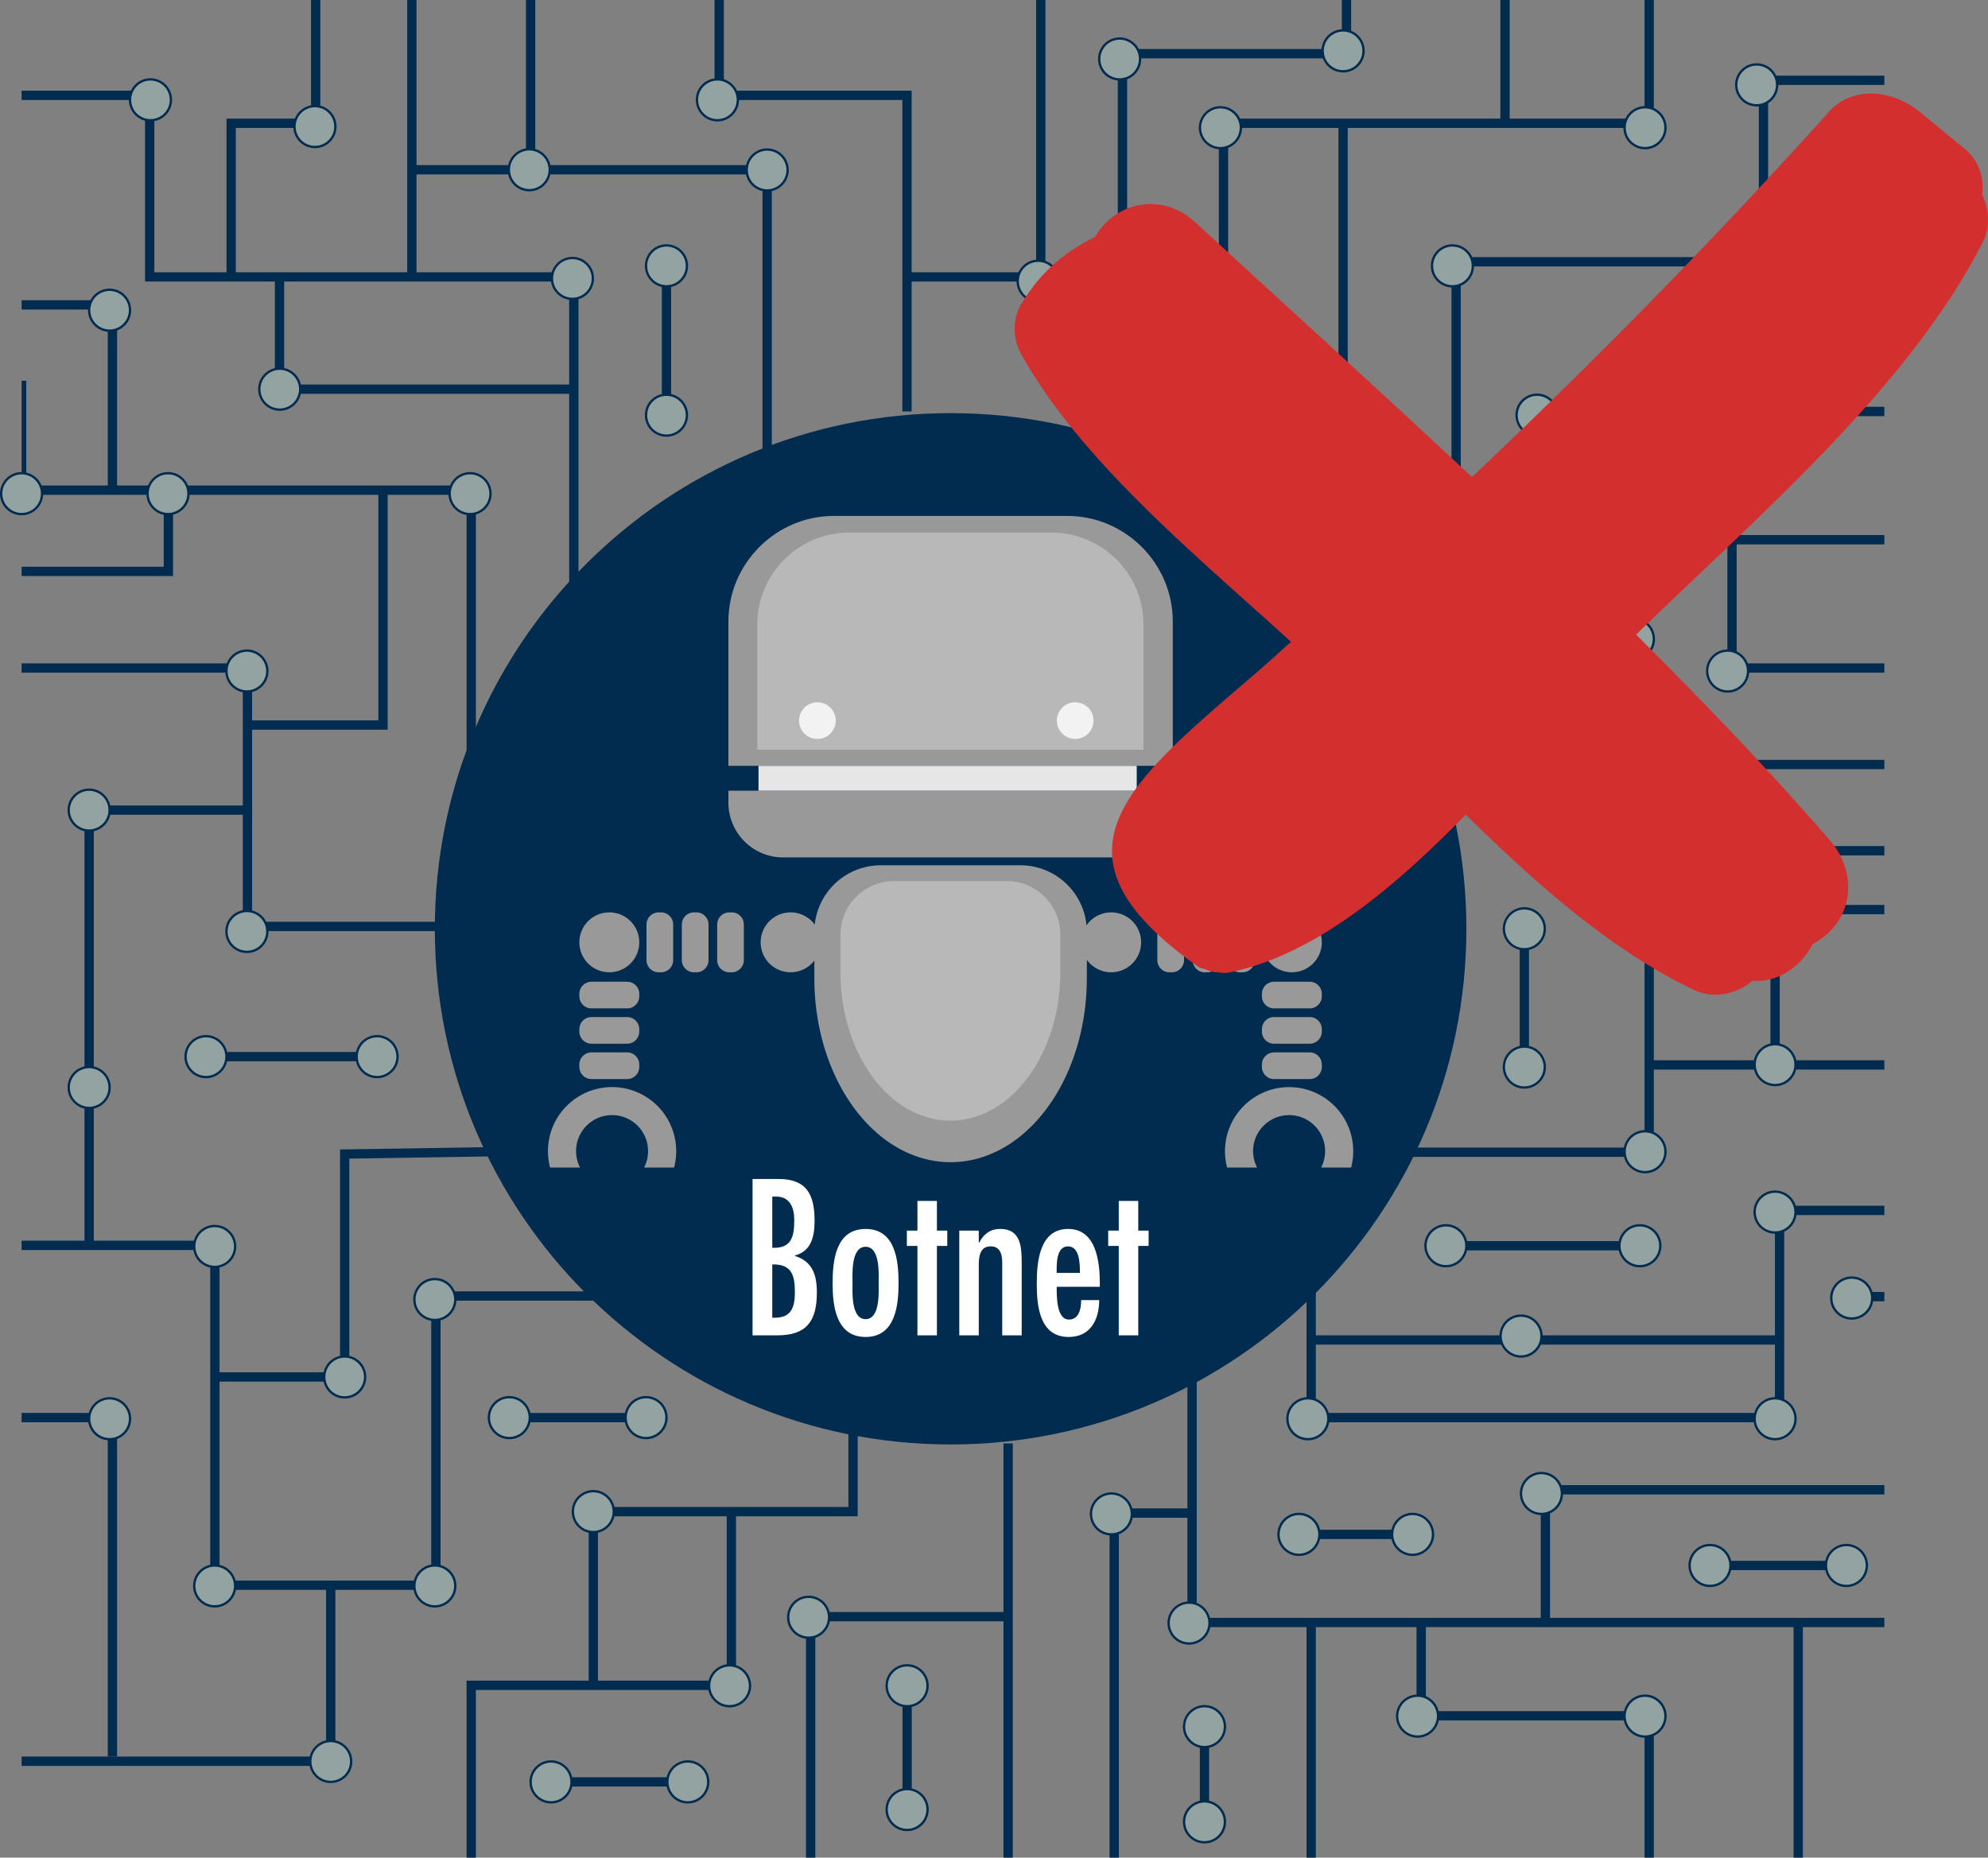 <svg xmlns="http://www.w3.org/2000/svg" width="406.591" height="380" viewBox="0 0 107.577 100.542">
  <rect x="0" y="0" width="107.577" height="100.542" fill="#808080" stroke="none"/>
  <defs>
    <clipPath id="a">
      <path d="M0 0h800v800H0z"/>
    </clipPath>
    <clipPath id="b">
      <path d="M0 0h800v800H0z"/>
    </clipPath>
    <clipPath id="c">
      <path d="M0 0h800v800H0z"/>
    </clipPath>
    <clipPath id="d">
      <path d="M0 0h800v800H0z"/>
    </clipPath>
    <clipPath id="e">
      <path d="M0 0h800v800H0z"/>
    </clipPath>
    <clipPath id="f">
      <path d="M0 0h800v800H0z"/>
    </clipPath>
    <clipPath id="g">
      <path d="M0 0h800v800H0z"/>
    </clipPath>
    <clipPath id="h">
      <path d="M0 0h800v800H0z"/>
    </clipPath>
    <clipPath id="i">
      <path d="M0 0h800v800H0z"/>
    </clipPath>
    <clipPath id="j">
      <path d="M0 0h800v800H0z"/>
    </clipPath>
    <clipPath id="k">
      <path d="M343.566 575.699h111.153v-62.525H343.566z"/>
    </clipPath>
    <clipPath id="l">
      <path d="M367.503 475.359h63.28v-68.967h-63.28z"/>
    </clipPath>
  </defs>
  <g stroke="#012c4f">
    <g clip-path="url(#a)" transform="matrix(.126 0 0 -.126 1.169 100.542)">
      <path d="M237.167 539v140H55v78h-255M516.18 571v174H699v55M502.68 263V101H829V0M569 303h130v129.514h232V609h69M203 400H97v111H-91V253h-109M302.417 241.25H177.92V117H83v146H-30.931V85h-169.07M380.25 621.212V757h-80.655v43M1000 710.606H829v-89.394H653V511H542.59" fill="none" stroke-width="4" stroke-miterlimit="10"/>
    </g>
    <path d="M46.161 74.527v7.289H32.106v9.426" fill="none" stroke-width=".503" stroke-miterlimit="10"/>
    <g clip-path="url(#b)" transform="matrix(.126 0 0 -.126 1.169 100.542)">
      <path d="M553.833 278v-89H755v89h245M-200 511h33.119v121.398H0V587.4h193.101V469.499" fill="none" stroke-width="4" stroke-miterlimit="10"/>
    </g>
    <path d="M66.041 21.064h6.638V6.912" fill="none" stroke-width=".503" stroke-miterlimit="10"/>
    <g clip-path="url(#c)" transform="matrix(.126 0 0 -.126 1.169 100.542)">
      <path d="M167.602 679v121M381.035 679h56.667v121M-78.386 0v41.398h211.49M423.688 177.92V0M423.688 103.5h-84.813V0M601.08 101V60.926H699V0" fill="none" stroke-width="4" stroke-miterlimit="10"/>
    </g>
    <path d="M13.36 43.847H4.824V67.49M11.6 74.527h7.051V62.462l11.861-.187M17.897 85.837v9.243M20.725 26.719v12.524H13.36" fill="none" stroke-width=".503" stroke-miterlimit="10"/>
    <g clip-path="url(#d)" transform="matrix(.126 0 0 -.126 1.169 100.542)">
      <path d="M63.042 587.4v-34.899h-229.923" fill="none" stroke-width="4" stroke-miterlimit="10"/>
    </g>
    <path d="M15.126 15.207v5.857h15.85M22.233 9.188h19.28v17.531" fill="none" stroke-width=".503" stroke-miterlimit="10"/>
    <g clip-path="url(#e)" transform="matrix(.126 0 0 -.126 1.169 100.542)">
      <path d="M472.793 596.4v178.49H569V800M637.079 745v55M218.6 726.893V800M546.833 560.166h69.246V685.5h131.994v77.947h132.953V800M931 511H734.574v110.212" fill="none" stroke-width="4" stroke-miterlimit="10"/>
    </g>
    <path d="M82.487 50.466v7.01" fill="none" stroke-width=".503" stroke-miterlimit="10"/>
    <g clip-path="url(#f)" transform="matrix(.126 0 0 -.126 1.169 100.542)">
      <path d="M595.08 469.542h237.707v-37.028M734.574 566.106H931" fill="none" stroke-width="4" stroke-miterlimit="10"/>
    </g>
    <path d="M70.773 72.526h25.282" fill="none" stroke-width=".503" stroke-miterlimit="10"/>
    <g clip-path="url(#g)" transform="matrix(.126 0 0 -.126 1.169 100.542)">
      <path d="M699 340.5h152.568v-62.75" fill="none" stroke-width="4" stroke-miterlimit="10"/>
    </g>
    <path d="M96.055 46.185v11.564" fill="none" stroke-width=".503" stroke-miterlimit="10"/>
    <g clip-path="url(#h)" transform="matrix(.126 0 0 -.126 1.169 100.542)">
      <path d="M755 407.25h153V278M501.893 148h-32.649V0M553.833 101V0M654.417 101v57H908v79.918h92M763 100.5V0M39 43.458V189h-69.388" fill="none" stroke-width="4" stroke-miterlimit="10"/>
    </g>
    <path d="M11.6 57.19h8.805" fill="none" stroke-width=".503" stroke-miterlimit="10"/>
    <g clip-path="url(#i)" transform="matrix(.126 0 0 -.126 1.169 100.542)">
      <path d="M-81 667H39v-79.6M90 680.083V745h36.301v55M304.828 149V74H193.1V0" fill="none" stroke-width="4" stroke-miterlimit="10"/>
    </g>
    <path d="M49.087 91.779v5.37M70.291 83.048h6.42M92.788 84.731h6.975M65.179 93.99v3.95M88.389 27.598v6.99" fill="none" stroke-width=".503" stroke-miterlimit="10"/>
    <g clip-path="url(#j)" transform="matrix(.126 0 0 -.126 1.169 100.542)">
      <path d="M793 240.98h58.568" fill="none" stroke-width="4" stroke-miterlimit="10"/>
    </g>
    <path d="M78.837 67.426h9.552M99.763 11.235v6.9M36.065 15.07v7.29M27.561 76.728h7.398M29.82 96.445h7.399" fill="none" stroke-width=".503" stroke-miterlimit="10"/>
    <path d="M12.723 67.464a1.106 1.106 0 1 1-2.212 0 1.106 1.106 0 0 1 2.212 0M19.757 74.527a1.106 1.106 0 1 1-2.212 0 1.106 1.106 0 0 1 2.212 0M12.723 85.837a1.106 1.106 0 1 1-2.212 0 1.106 1.106 0 0 1 2.212 0M7.036 76.789a1.106 1.106 0 1 1-2.212 0 1.106 1.106 0 0 1 2.212 0M7.036 16.79a1.106 1.106 0 1 1-2.212 0 1.106 1.106 0 0 1 2.212 0M2.275 26.719a1.106 1.106 0 1 1-2.212 0 1.106 1.106 0 0 1 2.212 0M9.248 5.404a1.106 1.106 0 1 1-2.212 0 1.106 1.106 0 0 1 2.212 0M18.148 6.85a1.106 1.106 0 1 1-2.212 0 1.106 1.106 0 0 1 2.212 0M32.081 15.07a1.106 1.106 0 1 1-2.212.001 1.106 1.106 0 0 1 2.212 0M29.748 9.188a1.106 1.106 0 1 1-2.212 0 1.106 1.106 0 0 1 2.212 0M42.62 9.2a1.106 1.106 0 1 1-2.213 0 1.106 1.106 0 0 1 2.212 0M37.171 14.39a1.106 1.106 0 1 1-2.212 0 1.106 1.106 0 0 1 2.212 0M37.171 22.47a1.106 1.106 0 1 1-2.212 0 1.106 1.106 0 0 1 2.212 0M57.284 15.219a1.106 1.106 0 1 1-2.212 0 1.106 1.106 0 0 1 2.212 0M61.694 3.192a1.106 1.106 0 1 1-2.212 0 1.106 1.106 0 0 1 2.212 0M73.785 2.752a1.106 1.106 0 1 1-2.212 0 1.106 1.106 0 0 1 2.212 0M73.785 21.064a1.106 1.106 0 1 1-2.212 0 1.106 1.106 0 0 1 2.212 0M67.147 6.912a1.106 1.106 0 1 1-2.212 0 1.106 1.106 0 0 1 2.212 0M90.123 6.912a1.106 1.106 0 1 1-2.212 0 1.106 1.106 0 0 1 2.212 0M79.702 14.39a1.106 1.106 0 1 1-2.212 0 1.106 1.106 0 0 1 2.212 0M96.166 14.39a1.106 1.106 0 1 1-2.212 0 1.106 1.106 0 0 1 2.212 0M96.166 4.594a1.106 1.106 0 1 1-2.212 0 1.106 1.106 0 0 1 2.212 0M100.869 10.544a1.106 1.106 0 1 1-2.213 0 1.106 1.106 0 0 1 2.213 0M100.869 18.827a1.106 1.106 0 1 1-2.212 0 1.106 1.106 0 0 1 2.212 0M84.28 22.47a1.106 1.106 0 1 1-2.212 0 1.106 1.106 0 0 1 2.212 0M94.594 36.32a1.106 1.106 0 1 1-2.212 0 1.106 1.106 0 0 1 2.212 0M89.495 26.694a1.106 1.106 0 1 1-2.212 0 1.106 1.106 0 0 1 2.212 0M89.495 34.588a1.106 1.106 0 1 1-2.212 0 1.106 1.106 0 0 1 2.212 0M84.28 36.006a1.106 1.106 0 1 1-2.212 0 1.106 1.106 0 0 1 2.212 0M90.123 46.185a1.106 1.106 0 1 1-2.212 0 1.106 1.106 0 0 1 2.212 0M83.593 50.27a1.106 1.106 0 1 1-2.212.001 1.106 1.106 0 0 1 2.212 0M83.593 57.754a1.106 1.106 0 1 1-2.212 0 1.106 1.106 0 0 1 2.212 0M71.88 76.789a1.106 1.106 0 1 1-2.213 0 1.106 1.106 0 0 1 2.212 0M71.397 83.048a1.106 1.106 0 1 1-2.212 0 1.106 1.106 0 0 1 2.212 0M97.161 76.789a1.106 1.106 0 1 1-2.212 0 1.106 1.106 0 0 1 2.212 0M84.52 80.835a1.106 1.106 0 1 1-2.212 0 1.106 1.106 0 0 1 2.212 0M77.545 83.048a1.106 1.106 0 1 1-2.212 0 1.106 1.106 0 0 1 2.212 0M61.248 81.941a1.106 1.106 0 1 1-2.212 0 1.106 1.106 0 0 1 2.212 0M44.864 87.534a1.106 1.106 0 1 1-2.212 0 1.106 1.106 0 0 1 2.212 0M50.193 91.242a1.106 1.106 0 1 1-2.212 0 1.106 1.106 0 0 1 2.212 0M50.193 97.94a1.106 1.106 0 1 1-2.212 0 1.106 1.106 0 0 1 2.212 0M65.45 87.848a1.106 1.106 0 1 1-2.212 0 1.106 1.106 0 0 1 2.212 0M66.285 93.454a1.106 1.106 0 1 1-2.212 0 1.106 1.106 0 0 1 2.212 0M66.285 98.606a1.106 1.106 0 1 1-2.212 0 1.106 1.106 0 0 1 2.212 0M77.817 92.885a1.106 1.106 0 1 1-2.212 0 1.106 1.106 0 0 1 2.212 0M90.123 92.885a1.106 1.106 0 1 1-2.212 0 1.106 1.106 0 0 1 2.212 0M101.309 70.256a1.106 1.106 0 1 1-2.213 0 1.106 1.106 0 0 1 2.213 0M93.642 84.731a1.106 1.106 0 1 1-2.212 0 1.106 1.106 0 0 1 2.212 0M101.022 84.731a1.106 1.106 0 1 1-2.213 0 1.106 1.106 0 0 1 2.213 0M97.161 65.603a1.106 1.106 0 1 1-2.212 0 1.106 1.106 0 0 1 2.212 0M79.35 67.426a1.106 1.106 0 1 1-2.212 0 1.106 1.106 0 0 1 2.212 0M89.844 67.426a1.106 1.106 0 1 1-2.212 0 1.106 1.106 0 0 1 2.212 0M33.213 81.816a1.106 1.106 0 1 1-2.213 0 1.106 1.106 0 0 1 2.213 0M28.667 76.728a1.106 1.106 0 1 1-2.212 0 1.106 1.106 0 0 1 2.212 0M36.065 76.728a1.106 1.106 0 1 1-2.212 0 1.106 1.106 0 0 1 2.212 0M40.585 91.242a1.106 1.106 0 1 1-2.212 0 1.106 1.106 0 0 1 2.212 0M38.325 96.445a1.106 1.106 0 1 1-2.213 0 1.106 1.106 0 0 1 2.213 0M30.926 96.445a1.106 1.106 0 1 1-2.212 0 1.106 1.106 0 0 1 2.212 0M90.123 62.336a1.106 1.106 0 1 1-2.212 0 1.106 1.106 0 0 1 2.212 0M97.161 57.623a1.106 1.106 0 1 1-2.212 0 1.106 1.106 0 0 1 2.212 0M83.414 72.314a1.106 1.106 0 1 1-2.212 0 1.106 1.106 0 0 1 2.212 0M5.93 58.86a1.106 1.106 0 1 1-2.212 0 1.106 1.106 0 0 1 2.212 0M10.198 26.719a1.106 1.106 0 1 1-2.212 0 1.106 1.106 0 0 1 2.212 0M39.927 5.404a1.106 1.106 0 1 1-2.212 0 1.106 1.106 0 0 1 2.212 0M16.244 21.064a1.106 1.106 0 1 1-2.213 0 1.106 1.106 0 0 1 2.213 0M14.466 36.32a1.106 1.106 0 1 1-2.212 0 1.106 1.106 0 0 1 2.212 0M26.543 26.719a1.106 1.106 0 1 1-2.212 0 1.106 1.106 0 0 1 2.212 0M5.93 43.847a1.106 1.106 0 1 1-2.212 0 1.106 1.106 0 0 1 2.212 0M14.466 50.414a1.106 1.106 0 1 1-2.212 0 1.106 1.106 0 0 1 2.212 0M12.254 57.19a1.106 1.106 0 1 1-2.212 0 1.106 1.106 0 0 1 2.212 0M21.511 57.19a1.106 1.106 0 1 1-2.212 0 1.106 1.106 0 0 1 2.212 0M24.636 85.837a1.106 1.106 0 1 1-2.213 0 1.106 1.106 0 0 1 2.213 0M19.003 95.339a1.106 1.106 0 1 1-2.212 0 1.106 1.106 0 0 1 2.212 0M24.636 70.336a1.106 1.106 0 1 1-2.212 0 1.106 1.106 0 0 1 2.212 0" fill="#93a3a2" stroke-width=".126"/>
  </g>
  <path d="M79.35 50.27c0 15.415-12.496 27.911-27.91 27.911-15.415 0-27.91-12.496-27.91-27.91 0-15.415 12.495-27.91 27.91-27.91 15.414 0 27.91 12.495 27.91 27.91" fill="#012c4f"/>
  <path d="M63.463 41.45v-7.812c0-3.143-2.571-5.714-5.714-5.714H45.13c-3.142 0-5.714 2.571-5.714 5.714v7.812z" fill="#999"/>
  <g fill="#e6e6e6">
    <g clip-path="url(#k)" opacity=".4" transform="matrix(.188 0 0 -.188 -23.61 137.056)">
      <path d="M454.72 513.174v36.112c0 14.527-11.886 26.412-26.413 26.412h-58.329c-14.527 0-26.412-11.885-26.412-26.412v-36.112z"/>
    </g>
  </g>
  <path d="M39.416 42.796v.656a2.965 2.965 0 0 0 2.956 2.956h18.135a2.965 2.965 0 0 0 2.956-2.956v-.656z" fill="#999"/>
  <path d="M45.224 38.972a.992.992 0 1 1-1.983 0 .992.992 0 0 1 1.983 0M59.174 38.972a.992.992 0 1 1-1.983 0 .992.992 0 0 1 1.983 0" fill="#f2f2f2"/>
  <path d="M61.512 42.796H41.045v-1.345h20.467z" fill="#e6e6e6"/>
  <path d="M58.812 50.418a3.596 3.596 0 0 0-3.586-3.585h-7.573a3.596 3.596 0 0 0-3.586 3.585v2.467l.002.053h-.002c0 5.503 3.301 9.964 7.373 9.964 4.071 0 7.372-4.46 7.372-9.964h-.001l.001-.053z" fill="#999"/>
  <g fill="#e6e6e6">
    <g clip-path="url(#l)" opacity=".4" transform="matrix(.188 0 0 -.188 -23.61 137.056)">
      <path d="M430.783 459.971c0 8.464-6.925 15.388-15.388 15.388h-32.503c-8.464 0-15.39-6.924-15.39-15.388v-10.585c0-.076.006-.152.007-.228h-.006c0-23.619 14.166-42.766 31.64-42.766s31.64 19.147 31.64 42.766h-.006c0 .076.006.152.006.228z"/>
    </g>
  </g>
  <path d="M39.597 52.625h-.133a.658.658 0 0 1-.655-.656v-1.931c0-.36.295-.656.655-.656h.133c.36 0 .655.295.655.656v1.93c0 .361-.295.657-.655.657M37.684 52.625h-.132a.658.658 0 0 1-.656-.656v-1.931c0-.36.295-.656.656-.656h.132c.361 0 .656.295.656.656v1.93c0 .361-.295.657-.656.657M35.772 52.625h-.132a.658.658 0 0 1-.656-.656v-1.931c0-.36.295-.656.656-.656h.132c.361 0 .656.295.656.656v1.93c0 .361-.295.657-.656.657M31.35 57.748v-.132c0-.361.296-.656.657-.656h1.93c.361 0 .656.295.656.656v.132c0 .36-.295.656-.655.656h-1.931a.658.658 0 0 1-.656-.656M31.35 55.836v-.133c0-.36.296-.655.657-.655h1.93c.361 0 .656.295.656.655v.133c0 .36-.295.655-.655.655h-1.931a.658.658 0 0 1-.656-.655M31.35 53.924v-.133c0-.36.296-.655.657-.655h1.93c.361 0 .656.295.656.655v.133c0 .36-.295.655-.655.655h-1.931a.658.658 0 0 1-.656-.655M34.593 51.003a1.621 1.621 0 1 1-3.242 0 1.621 1.621 0 0 1 3.242 0M44.403 51.003a1.621 1.621 0 1 1-3.242 0 1.621 1.621 0 0 1 3.242 0M31.388 63.192a1.948 1.948 0 1 1 3.466 0h1.623a3.47 3.47 0 1 0-6.711 0z" fill="#999"/>
  <g fill="#999">
    <path d="M63.283 52.625h.132c.361 0 .656-.296.656-.656v-1.931a.658.658 0 0 0-.656-.656h-.132a.658.658 0 0 0-.656.656v1.93c0 .361.295.657.656.657M65.195 52.625h.132c.361 0 .656-.296.656-.656v-1.931a.658.658 0 0 0-.656-.656h-.132a.658.658 0 0 0-.656.656v1.93c0 .361.295.657.656.657M67.107 52.625h.132c.361 0 .656-.296.656-.656v-1.931a.658.658 0 0 0-.656-.656h-.132a.658.658 0 0 0-.656.656v1.93c0 .361.296.657.656.657M71.529 57.748v-.132a.658.658 0 0 0-.656-.656h-1.931a.658.658 0 0 0-.656.656v.132c0 .36.295.656.656.656h1.93c.361 0 .657-.296.657-.656M71.529 55.836v-.133a.658.658 0 0 0-.656-.655h-1.931a.658.658 0 0 0-.656.655v.133c0 .36.295.656.656.656h1.93c.361 0 .657-.296.657-.656M71.529 53.924v-.133a.658.658 0 0 0-.656-.655h-1.931a.658.658 0 0 0-.656.655v.133c0 .36.295.655.656.655h1.93c.361 0 .657-.295.657-.655M68.286 51.003a1.621 1.621 0 1 0 3.242 0 1.621 1.621 0 0 0-3.242 0M58.508 51.003a1.621 1.621 0 1 0 3.242 0 1.621 1.621 0 0 0-3.242 0M71.491 63.192a1.948 1.948 0 1 0-3.466 0h-1.623a3.47 3.47 0 1 1 6.712 0z"/>
  </g>
  <g style="line-height:1.25;-inkscape-font-specification:'Futura Std Medium Condensed'" aria-label="Botnet" font-weight="500" font-stretch="condensed" font-size="96" font-family="Futura Std" letter-spacing="0" word-spacing="0" fill="#fff">
    <path style="line-height:1.25;-inkscape-font-specification:'Futura Std Medium Condensed'" d="M41.79 68.435c1.032-.022 1.223.561 1.223 1.493s-.247 1.437-1.223 1.392zm.28 3.839c1.56 0 2.133-.752 2.133-2.312 0-.943-.225-1.684-1.19-1.987v-.022c.898-.236 1.066-1.044 1.066-1.875 0-1.425-.426-2.267-1.953-2.267h-1.403v8.463zm.91-6.24c0 .897-.147 1.548-1.19 1.503v-2.772h.19c.775-.01 1 .606 1 1.269zM46.84 72.363c1.616 0 1.784-1.717 1.784-2.906 0-1.235-.168-2.94-1.784-2.94s-1.785 1.705-1.785 2.94c0 1.19.169 2.906 1.785 2.906zm0-.965c-.808 0-.707-1.537-.707-1.941 0-.45-.101-1.976.707-1.976.808 0 .707 1.527.707 1.976 0 .404.1 1.941-.707 1.941zM49.646 65.001v1.605h-.573v.83h.573v4.838H50.7v-4.838h.56v-.83h-.56V65zM52.964 66.606H51.91v5.668h1.055v-3.536c0-.482-.056-1.28.64-1.28.561 0 .629.506.629.899v3.917h1.054v-3.895c0-.864-.033-1.863-1.156-1.863-.28 0-.505.067-.695.202-.18.124-.326.303-.45.539h-.022zM57.18 68.895c0-.437-.044-1.436.618-1.436.64 0 .64.999.64 1.436zm2.335.752v-.168c0-1.167-.18-2.963-1.717-2.963-1.56 0-1.695 1.807-1.695 2.963 0 1.201.146 2.884 1.728 2.884 1.19 0 1.65-.954 1.65-1.997h-.976c0 .437-.101 1.055-.662 1.055-.685 0-.662-1.302-.662-1.774zM60.54 65.001v1.605h-.572v.83h.572v4.838h1.055v-4.838h.561v-.83h-.561V65z"/>
  </g>
  <g fill="#d32f2f">
    <path d="M107.282 13.133c.432-.842.359-1.796-.02-2.588.107-.902-.129-1.817-.982-2.52a7549.3 7549.3 0 0 1-2.382-1.96c-1.396-1.149-3.582-1.511-4.94 0C92.79 12.928 86.34 19.494 79.654 25.82c-4.971-4.644-10.002-9.224-14.998-13.81-1.753-1.611-4.29-1.106-5.394.812-1.606.798-2.909 1.837-3.985 3.612-.513.845-.473 1.912 0 2.76C58.5 24.978 64.735 30.06 69.86 34.74c-.686.613-1.367 1.233-2.066 1.834-6.905 5.93-11.563 9.692-2.922 15.772.117.082.236.064.354.112.166.076.324.13.508.16.057.002.11.012.167.007.177.015.352.06.532.025 4.645-.911 8.966-4.552 12.886-8.56 3.818 3.763 7.884 7.359 12.355 9.492 1.064.508 2.334.212 3.153-.498 1.374.103 2.627-.75 3.256-1.978.093-.057.153-.09.254-.153 1.998-1.248 2.18-3.734.702-5.447-3.338-3.868-6.887-7.545-10.504-11.157 6.513-6.364 14.646-13.228 18.747-21.215z"/>
  </g>
</svg>
